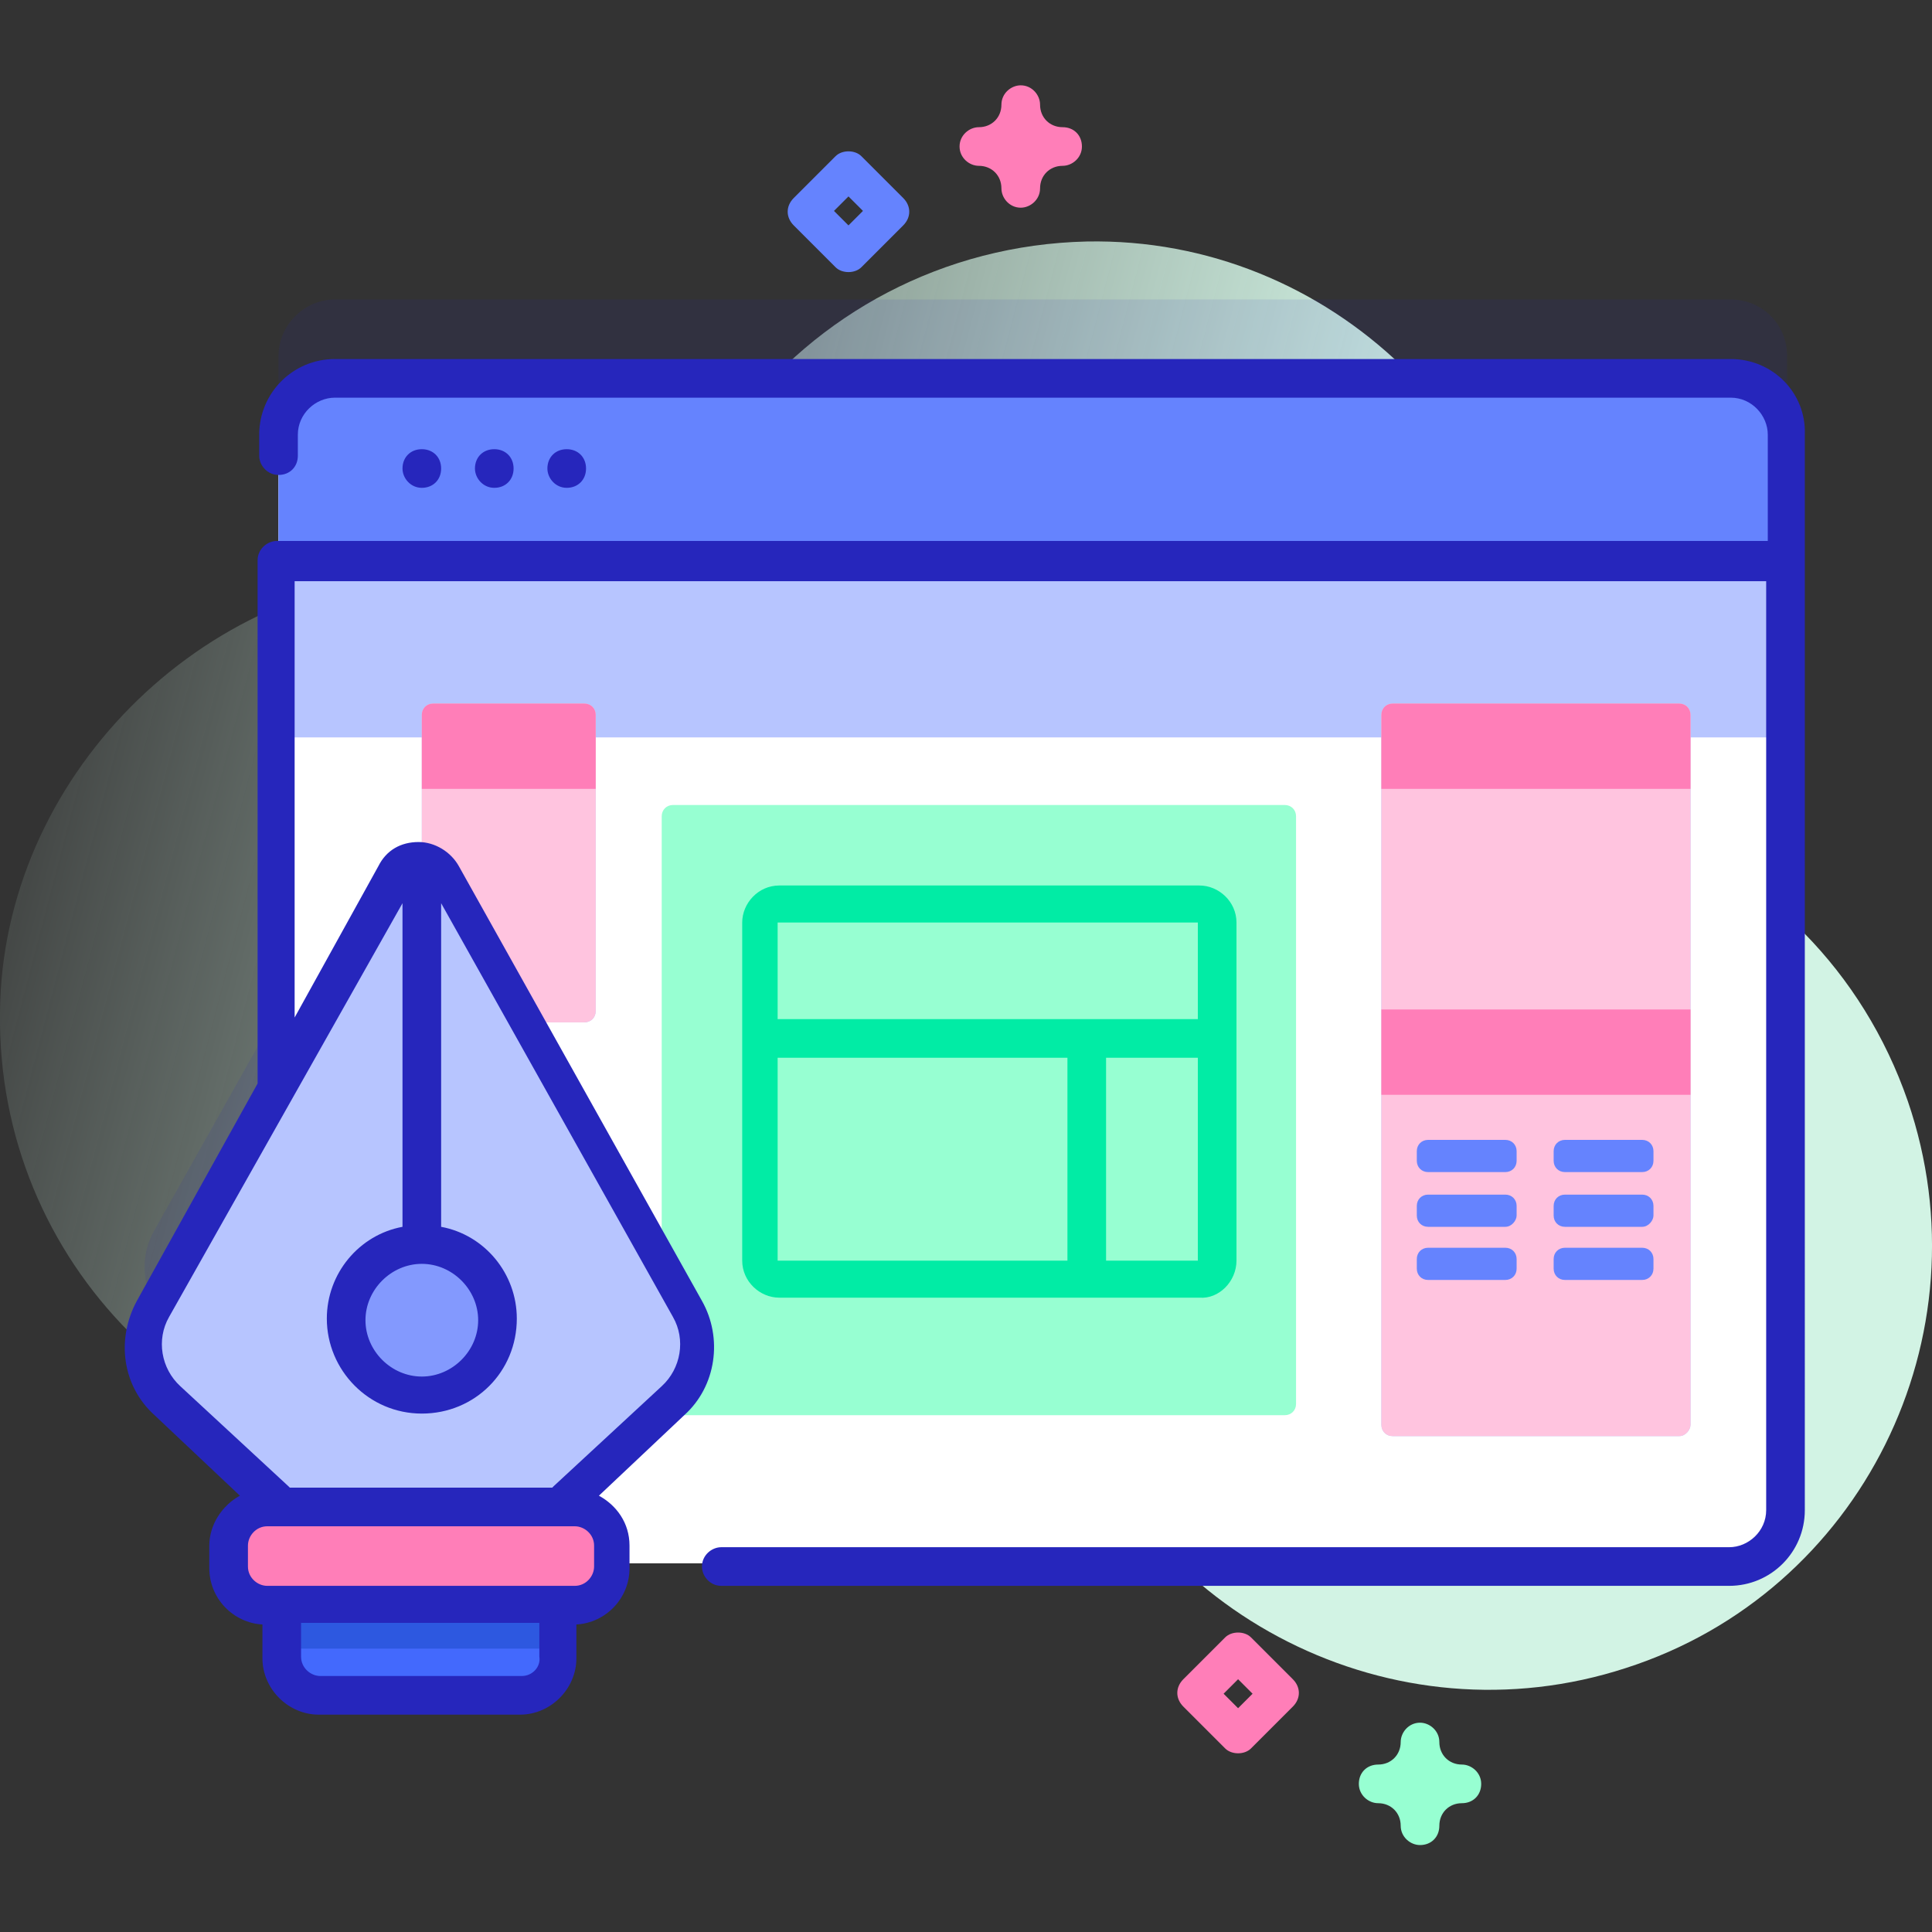 <?xml version="1.0" encoding="utf-8"?>
<!-- Generator: Adobe Illustrator 19.0.0, SVG Export Plug-In . SVG Version: 6.00 Build 0)  -->
<svg version="1.1" id="Capa_1" xmlns="http://www.w3.org/2000/svg" xmlns:xlink="http://www.w3.org/1999/xlink" x="0px" y="0px"
	 viewBox="-187 341 120 120" style="enable-background:new -187 341 120 120;" xml:space="preserve">
<rect x="-187" y="341" width="120" height="120" fill="#333333" stroke="none"/>
<style type="text/css">
	.st0{fill:url(#SVGID_1_);}
	.st1{opacity:0.1;fill:#2626BC;enable-background:new    ;}
	.st2{fill:#FFFFFF;}
	.st3{fill:#97FFD2;}
	.st4{fill:#B7C5FF;}
	.st5{fill:#6583FE;}
	.st6{fill:#FFC4DF;}
	.st7{fill:#FF7EB8;}
	.st8{fill:#4369FD;}
	.st9{fill:#2D58E0;}
	.st10{fill:#8399FE;}
	.st11{fill:#2626BC;}
	.st12{fill:#01ECA5;}
</style>
<g>
	
		<linearGradient id="SVGID_1_" gradientUnits="userSpaceOnUse" x1="-190.974" y1="423.603" x2="-58.998" y2="389.086" gradientTransform="matrix(1 0 0 -1 0 804)">
		<stop  offset="0" style="stop-color:#DCFDEE;stop-opacity:0"/>
		<stop  offset="0.629" style="stop-color:#D2F3E4"/>
	</linearGradient>
	<path class="st0" d="M-68.5,409.4c-2.8-8.1-8.9-14.1-16.4-16.9c-3.9-1.5-6.4-5.1-6.5-9.2c0-0.1,0-0.2,0-0.3
		c-0.4-15.1-13-27.3-28.1-27c-8.9,0.2-16.8,4.5-21.8,11.2c-4.3,5.8-10.9,9.4-18.1,9.4c-0.2,0-0.4,0-0.6,0
		c-14.5,0.3-26.9,12.8-27,27.3c-0.2,15.5,12.3,28,27.7,28c11.9,0,22.1-7.6,26-18.2c1-2.8,4-4.3,6.9-3.5c0,0,0.1,0,0.1,0
		c2.6,0.7,4.3,3.2,4.1,5.9c-0.3,3.6,0.1,7.3,1.4,11c4.8,14.3,20.4,22.2,34.8,17.5C-71.4,439.9-63.5,424-68.5,409.4L-68.5,409.4z"/>
	<path class="st1" d="M-79.5,359.6h-86.7c-1.9,0-3.5,1.6-3.5,3.5v40.6l-7.7,13.7c-1.1,1.9-0.7,4.2,0.9,5.7l6.8,6.3v0.3
		c0,1.9,1.6,3.5,3.5,3.5h86.7c1.9,0,3.5-1.6,3.5-3.5v-66.6C-76,361.1-77.6,359.6-79.5,359.6L-79.5,359.6z"/>
	<path class="st2" d="M-76,368v66.6c0,1.9-1.6,3.5-3.5,3.5h-86.7c-1.9,0-3.5-1.6-3.5-3.5V368c0-1.9,1.6-3.5,3.5-3.5h86.7
		C-77.6,364.5-76,366.1-76,368L-76,368z"/>
	<path class="st3" d="M-107.2,428.9h-38c-0.4,0-0.7-0.3-0.7-0.7v-36.5c0-0.4,0.3-0.7,0.7-0.7h38c0.4,0,0.7,0.3,0.7,0.7v36.5
		C-106.5,428.6-106.8,428.9-107.2,428.9z"/>
	<path class="st4" d="M-76,386.8V368c0-1.9-1.6-3.5-3.5-3.5h-86.7c-1.9,0-3.5,1.6-3.5,3.5v18.8H-76z"/>
	<path class="st5" d="M-76,375.8V368c0-1.9-1.6-3.5-3.5-3.5h-86.7c-1.9,0-3.5,1.6-3.5,3.5v7.8H-76z"/>
	<path class="st5" d="M-134.3,357.9c-0.3,0-0.6-0.1-0.8-0.3l-2.6-2.6c-0.5-0.5-0.5-1.2,0-1.7l2.6-2.6c0.2-0.2,0.5-0.3,0.8-0.3
		c0.3,0,0.6,0.1,0.8,0.3l2.6,2.6c0.5,0.5,0.5,1.2,0,1.7l-2.6,2.6C-133.7,357.8-134,357.9-134.3,357.9z M-135.2,354.1l0.9,0.9
		l0.9-0.9l-0.9-0.9L-135.2,354.1z"/>
	<path class="st3" d="M-98.8,455.6c-0.6,0-1.2-0.5-1.2-1.2c0-0.8-0.6-1.4-1.4-1.4c-0.6,0-1.2-0.5-1.2-1.2s0.5-1.2,1.2-1.2
		c0.8,0,1.4-0.6,1.4-1.4c0-0.6,0.5-1.2,1.2-1.2c0.6,0,1.2,0.5,1.2,1.2c0,0.8,0.6,1.4,1.4,1.4c0.6,0,1.2,0.5,1.2,1.2
		s-0.5,1.2-1.2,1.2c-0.8,0-1.4,0.6-1.4,1.4C-97.6,455.1-98.1,455.6-98.8,455.6z"/>
	<path class="st4" d="M-82.7,430.2h-17.8c-0.4,0-0.7-0.3-0.7-0.7v-44.1c0-0.4,0.3-0.7,0.7-0.7h17.8c0.4,0,0.7,0.3,0.7,0.7v44.1
		C-82,429.8-82.3,430.2-82.7,430.2L-82.7,430.2z"/>
	<path class="st6" d="M-82.7,430.2h-17.8c-0.4,0-0.7-0.3-0.7-0.7v-44.1c0-0.4,0.3-0.7,0.7-0.7h17.8c0.4,0,0.7,0.3,0.7,0.7v44.1
		C-82,429.8-82.3,430.2-82.7,430.2L-82.7,430.2z"/>
	<path class="st7" d="M-82,390h-19.2v-4.6c0-0.4,0.3-0.7,0.7-0.7h17.8c0.4,0,0.7,0.3,0.7,0.7L-82,390L-82,390z"/>
	<path class="st7" d="M-101.2,403.7H-82v5.3h-19.2V403.7z"/>
	<g>
		<path class="st5" d="M-93.5,413.8h-4.8c-0.4,0-0.7-0.3-0.7-0.7v-0.6c0-0.4,0.3-0.7,0.7-0.7h4.8c0.4,0,0.7,0.3,0.7,0.7v0.6
			C-92.8,413.5-93.1,413.8-93.5,413.8z"/>
		<path class="st5" d="M-85,413.8h-4.8c-0.4,0-0.7-0.3-0.7-0.7v-0.6c0-0.4,0.3-0.7,0.7-0.7h4.8c0.4,0,0.7,0.3,0.7,0.7v0.6
			C-84.3,413.5-84.6,413.8-85,413.8z"/>
		<path class="st5" d="M-93.5,417.2h-4.8c-0.4,0-0.7-0.3-0.7-0.7v-0.6c0-0.4,0.3-0.7,0.7-0.7h4.8c0.4,0,0.7,0.3,0.7,0.7v0.6
			C-92.8,416.8-93.1,417.2-93.5,417.2z"/>
		<path class="st5" d="M-85,417.2h-4.8c-0.4,0-0.7-0.3-0.7-0.7v-0.6c0-0.4,0.3-0.7,0.7-0.7h4.8c0.4,0,0.7,0.3,0.7,0.7v0.6
			C-84.3,416.8-84.6,417.2-85,417.2z"/>
		<path class="st5" d="M-93.5,420.5h-4.8c-0.4,0-0.7-0.3-0.7-0.7v-0.6c0-0.4,0.3-0.7,0.7-0.7h4.8c0.4,0,0.7,0.3,0.7,0.7v0.6
			C-92.8,420.2-93.1,420.5-93.5,420.5z"/>
		<path class="st5" d="M-85,420.5h-4.8c-0.4,0-0.7-0.3-0.7-0.7v-0.6c0-0.4,0.3-0.7,0.7-0.7h4.8c0.4,0,0.7,0.3,0.7,0.7v0.6
			C-84.3,420.2-84.6,420.5-85,420.5z"/>
	</g>
	<path class="st4" d="M-150,403.8v-18.4c0-0.4-0.3-0.7-0.7-0.7h-9.4c-0.4,0-0.7,0.3-0.7,0.7v18.4c0,0.4,0.3,0.7,0.7,0.7h9.4
		C-150.3,404.5-150,404.2-150,403.8z"/>
	<path class="st6" d="M-150,403.8v-18.4c0-0.4-0.3-0.7-0.7-0.7h-9.4c-0.4,0-0.7,0.3-0.7,0.7v18.4c0,0.4,0.3,0.7,0.7,0.7h9.4
		C-150.3,404.5-150,404.2-150,403.8z"/>
	<path class="st7" d="M-150,390h-10.8v-4.6c0-0.4,0.3-0.7,0.7-0.7h9.4c0.4,0,0.7,0.3,0.7,0.7L-150,390L-150,390z"/>
	<path class="st8" d="M-154.6,446.2h-12.5c-1.3,0-2.3-1-2.3-2.3v-5.2h17.2v5.2C-152.2,445.2-153.3,446.2-154.6,446.2z"/>
	<path class="st9" d="M-169.4,438.7h17.2v4.7h-17.2V438.7z"/>
	<path class="st4" d="M-167.1,436.8h12.6l9.4-8.8c1.6-1.5,1.9-3.8,0.9-5.7l-15.1-27c-0.6-1.2-2.3-1.2-3,0l-15.1,27
		c-1.1,1.9-0.7,4.2,0.9,5.7L-167.1,436.8z"/>
	<circle class="st10" cx="-160.8" cy="423" r="4.7"/>
	<path class="st7" d="M-151.3,440.7h-19.1c-1.3,0-2.3-1-2.3-2.3V437c0-1.3,1-2.3,2.3-2.3h19.1c1.3,0,2.3,1,2.3,2.3v1.4
		C-148.9,439.6-150,440.7-151.3,440.7z"/>
	<path class="st11" d="M-159.6,370.1L-159.6,370.1c0-0.7-0.5-1.2-1.2-1.2s-1.2,0.5-1.2,1.2v0c0,0.6,0.5,1.2,1.2,1.2
		S-159.6,370.8-159.6,370.1z"/>
	<path class="st11" d="M-155.1,370.1L-155.1,370.1c0-0.7-0.5-1.2-1.2-1.2s-1.2,0.5-1.2,1.2v0c0,0.6,0.5,1.2,1.2,1.2
		S-155.1,370.8-155.1,370.1z"/>
	<path class="st11" d="M-150.6,370.1L-150.6,370.1c0-0.7-0.5-1.2-1.2-1.2s-1.2,0.5-1.2,1.2v0c0,0.6,0.5,1.2,1.2,1.2
		S-150.6,370.8-150.6,370.1z"/>
	<path class="st11" d="M-79.5,363.3h-86.7c-2.6,0-4.7,2.1-4.7,4.7v1.3c0,0.6,0.5,1.2,1.2,1.2s1.2-0.5,1.2-1.2V368
		c0-1.3,1.1-2.3,2.3-2.3h86.7c1.3,0,2.3,1.1,2.3,2.3v6.6h-92.6c-0.6,0-1.2,0.5-1.2,1.2v32.5l-7.5,13.5c-1.3,2.4-0.9,5.3,1.1,7.1
		l5.3,5c-1.1,0.6-1.9,1.8-1.9,3.1v1.4c0,1.9,1.5,3.4,3.3,3.5v2.1c0,1.9,1.6,3.5,3.5,3.5h12.5c1.9,0,3.5-1.6,3.5-3.5v-2.1
		c1.8-0.1,3.3-1.6,3.3-3.5V437c0-1.4-0.8-2.5-1.9-3.1l5.3-5c2-1.8,2.4-4.8,1.1-7.1l-15.1-27c-0.5-0.9-1.5-1.5-2.5-1.5
		c-1.1,0-2,0.5-2.5,1.5l-5.2,9.4v-27.1h91.4v57.7c0,1.3-1.1,2.3-2.3,2.3h-62.6c-0.6,0-1.2,0.5-1.2,1.2c0,0.6,0.5,1.2,1.2,1.2h62.6
		c2.6,0,4.7-2.1,4.7-4.7V368C-74.8,365.4-76.9,363.3-79.5,363.3L-79.5,363.3z M-154.6,445.1h-12.5c-0.6,0-1.2-0.5-1.2-1.2v-2.1h14.8
		v2.1C-153.4,444.5-153.9,445.1-154.6,445.1z M-150.1,438.3c0,0.6-0.5,1.2-1.2,1.2h-19.1c-0.6,0-1.2-0.5-1.2-1.2V437
		c0-0.6,0.5-1.2,1.2-1.2h19.1c0.6,0,1.2,0.5,1.2,1.2L-150.1,438.3z M-160.8,419.5c1.9,0,3.5,1.6,3.5,3.5c0,1.9-1.6,3.5-3.5,3.5
		s-3.5-1.6-3.5-3.5S-162.7,419.5-160.8,419.5z M-162,397.1v20.1c-2.7,0.5-4.7,2.9-4.7,5.7c0,3.2,2.6,5.9,5.9,5.9s5.9-2.6,5.9-5.9
		c0-2.8-2-5.2-4.7-5.7v-20.1l14.4,25.7c0.8,1.4,0.5,3.2-0.7,4.3l-6.7,6.2c0,0,0,0-0.1,0.1H-169c0,0,0,0-0.1-0.1l-6.7-6.2
		c-1.2-1.1-1.5-2.9-0.7-4.3L-162,397.1z"/>
	<path class="st7" d="M-106.7,445.3l-2.6-2.6c-0.2-0.2-0.5-0.3-0.8-0.3c-0.3,0-0.6,0.1-0.8,0.3l-2.6,2.6c-0.5,0.5-0.5,1.2,0,1.7
		l2.6,2.6c0.2,0.2,0.5,0.3,0.8,0.3c0.3,0,0.6-0.1,0.8-0.3l2.6-2.6C-106.2,446.5-106.2,445.8-106.7,445.3z M-110.1,447.1l-0.9-0.9
		l0.9-0.9l0.9,0.9L-110.1,447.1z"/>
	<path class="st7" d="M-126.2,351.3c0.8,0,1.4,0.6,1.4,1.4c0,0.6,0.5,1.2,1.2,1.2c0.6,0,1.2-0.5,1.2-1.2c0-0.8,0.6-1.4,1.4-1.4
		c0.6,0,1.2-0.5,1.2-1.2s-0.5-1.2-1.2-1.2c-0.8,0-1.4-0.6-1.4-1.4c0-0.6-0.5-1.2-1.2-1.2c-0.6,0-1.2,0.5-1.2,1.2
		c0,0.8-0.6,1.4-1.4,1.4c-0.6,0-1.2,0.5-1.2,1.2S-126.8,351.3-126.2,351.3z"/>
	<path class="st12" d="M-110.2,419.3v-21c0-1.3-1.1-2.3-2.3-2.3h-26.1c-1.3,0-2.3,1.1-2.3,2.3v21c0,1.3,1.1,2.3,2.3,2.3h26.1
		C-111.3,421.7-110.2,420.6-110.2,419.3z M-118.3,419.3v-12.6h5.7l0,12.6L-118.3,419.3z M-112.6,398.3l0,6h-26.1v-6L-112.6,398.3z
		 M-138.7,406.7h18v12.6l-18,0V406.7z"/>
	<g>
		<path class="st4" d="M-159.9,382.7h4.5c0.5,0,0.9-0.4,0.9-0.9c0-0.5-0.4-0.9-0.9-0.9h-4.5c-0.5,0-0.9,0.4-0.9,0.9
			C-160.8,382.3-160.4,382.7-159.9,382.7z"/>
		<path class="st4" d="M-149.1,382.7h4.5c0.5,0,0.9-0.4,0.9-0.9c0-0.5-0.4-0.9-0.9-0.9h-4.5c-0.5,0-0.9,0.4-0.9,0.9
			C-150,382.3-149.6,382.7-149.1,382.7z"/>
		<path class="st4" d="M-138.3,382.7h4.5c0.5,0,0.9-0.4,0.9-0.9c0-0.5-0.4-0.9-0.9-0.9h-4.5c-0.5,0-0.9,0.4-0.9,0.9
			C-139.2,382.3-138.8,382.7-138.3,382.7z"/>
		<path class="st4" d="M-127.5,382.7h4.5c0.5,0,0.9-0.4,0.9-0.9c0-0.5-0.4-0.9-0.9-0.9h-4.5c-0.5,0-0.9,0.4-0.9,0.9
			C-128.5,382.3-128,382.7-127.5,382.7z"/>
		<path class="st4" d="M-116.7,382.7h4.5c0.5,0,0.9-0.4,0.9-0.9c0-0.5-0.4-0.9-0.9-0.9h-4.5c-0.5,0-0.9,0.4-0.9,0.9
			C-117.7,382.3-117.3,382.7-116.7,382.7z"/>
	</g>
</g>
</svg>
